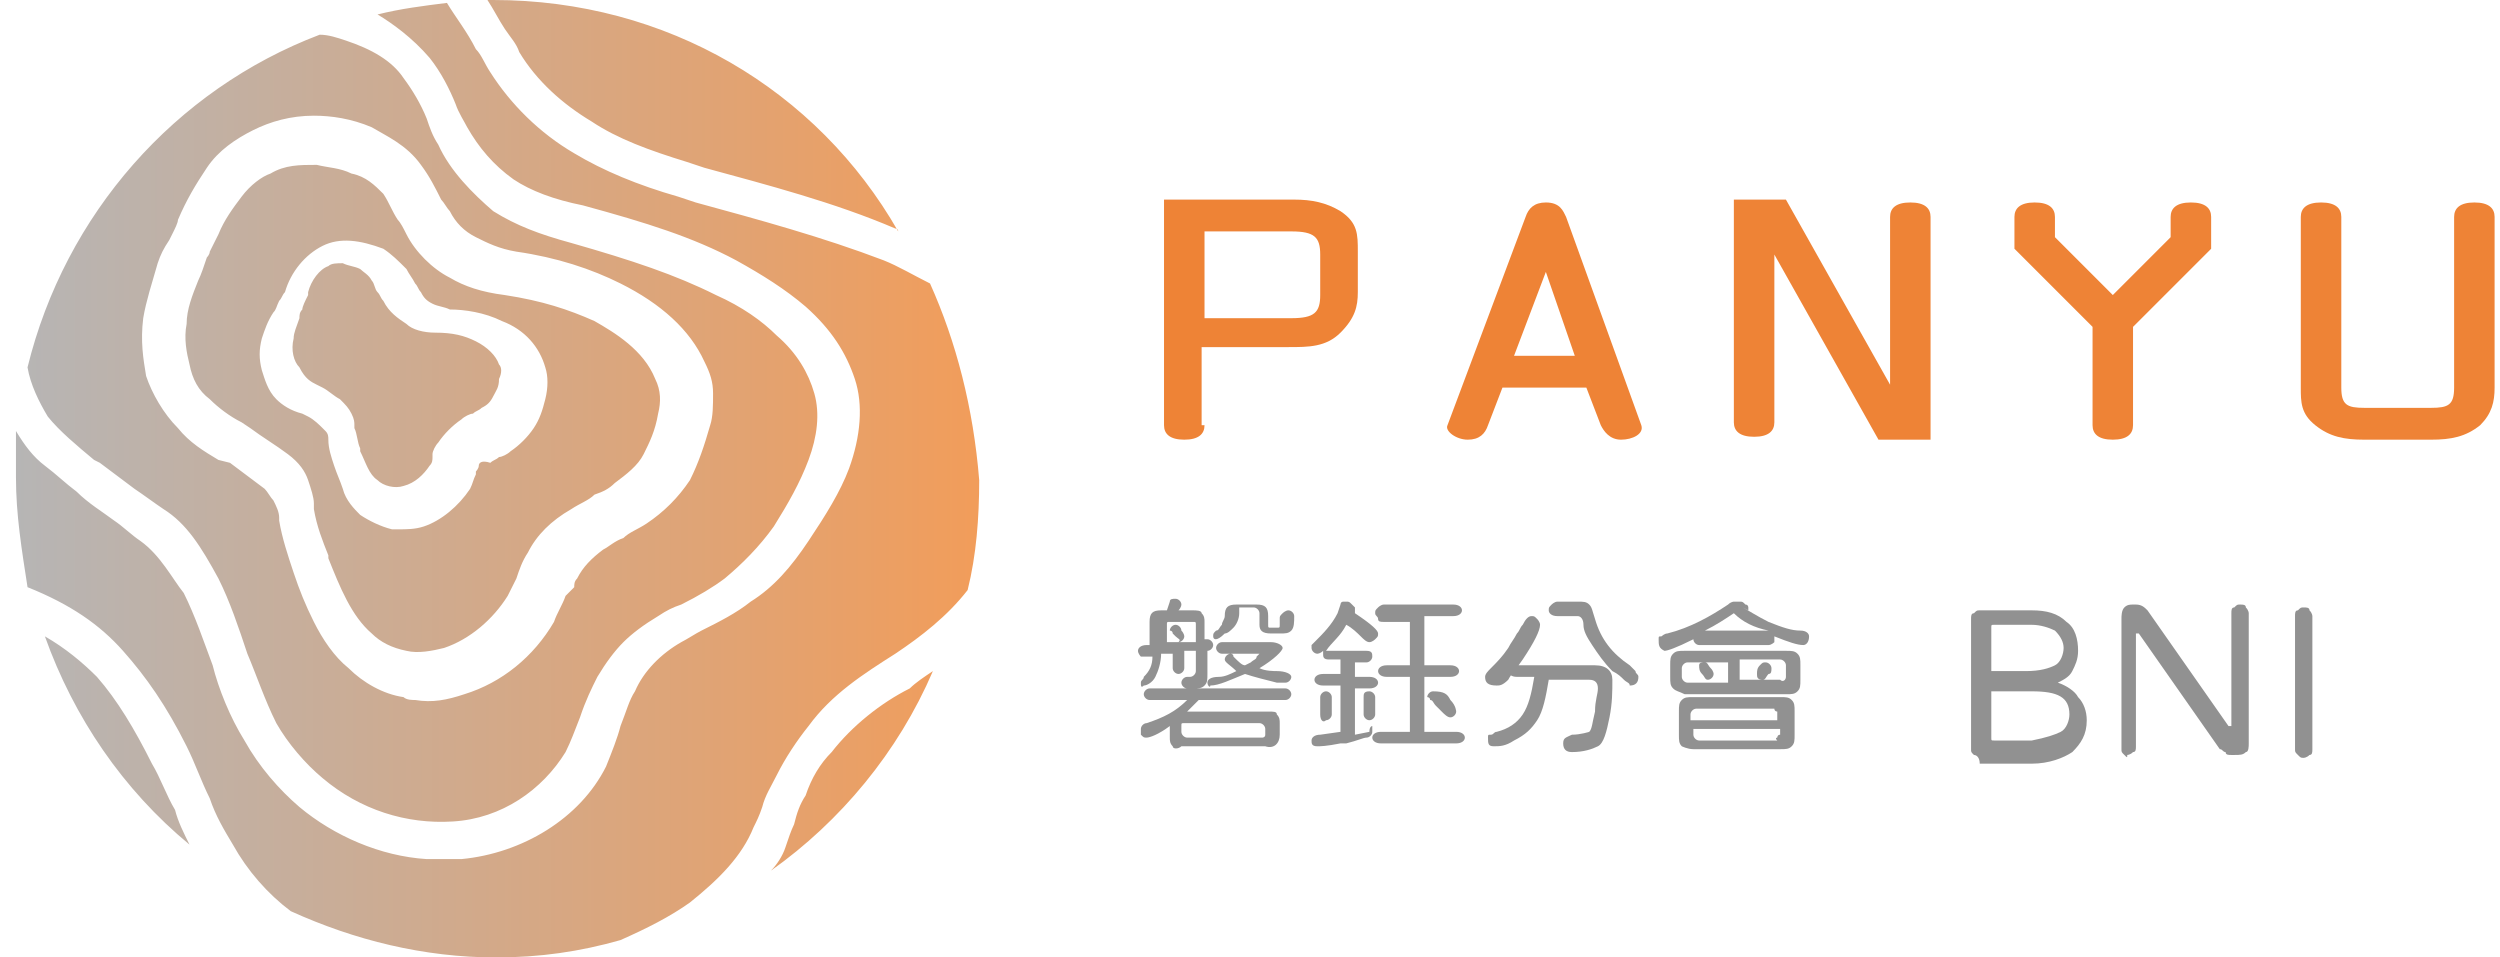 <svg width="94" height="36" viewBox="0 0 94 36" fill="none" xmlns="http://www.w3.org/2000/svg">
<path d="M45.29 15.988C45.29 16.314 45.072 16.532 44.529 16.532C43.985 16.532 43.767 16.314 43.767 15.988V7.505H48.662C49.314 7.505 49.858 7.613 50.402 7.94C51.054 8.375 51.054 8.81 51.054 9.462V10.985C51.054 11.529 50.946 11.964 50.402 12.508C49.858 13.051 49.205 13.051 48.444 13.051H45.181V15.988H45.29ZM45.29 11.964H48.553C49.423 11.964 49.64 11.746 49.64 11.094V9.571C49.64 8.918 49.423 8.701 48.553 8.701H45.29V11.964Z" fill="#EE8336"/>
<path d="M57.362 8.157C57.471 7.831 57.689 7.613 58.124 7.613C58.668 7.613 58.776 7.94 58.885 8.157L61.713 15.988C61.822 16.314 61.387 16.532 60.952 16.532C60.517 16.532 60.299 16.205 60.19 15.988L59.647 14.574H56.492L55.949 15.988C55.84 16.314 55.622 16.532 55.187 16.532C54.752 16.532 54.317 16.205 54.426 15.988L57.362 8.157ZM58.124 10.224L56.928 13.378H59.212L58.124 10.224Z" fill="#EE8336"/>
<path d="M71.067 8.157C71.067 7.831 71.284 7.613 71.828 7.613C72.372 7.613 72.589 7.831 72.589 8.157V16.532H70.631L66.716 9.571V15.879C66.716 16.205 66.499 16.423 65.955 16.423C65.411 16.423 65.193 16.205 65.193 15.879V7.505H67.151L71.067 14.465V8.157Z" fill="#EE8336"/>
<path d="M80.202 15.988C80.202 16.314 79.985 16.532 79.441 16.532C78.897 16.532 78.68 16.314 78.68 15.988V12.29L75.743 9.353V8.157C75.743 7.831 75.961 7.613 76.504 7.613C77.048 7.613 77.266 7.831 77.266 8.157V8.918L79.441 11.094L81.616 8.918V8.157C81.616 7.831 81.834 7.613 82.378 7.613C82.921 7.613 83.139 7.831 83.139 8.157V9.353L80.202 12.29V15.988Z" fill="#EE8336"/>
<path d="M88.903 16.532C88.142 16.532 87.598 16.423 87.054 15.988C86.51 15.553 86.51 15.118 86.51 14.574V8.157C86.51 7.831 86.728 7.613 87.272 7.613C87.816 7.613 88.033 7.831 88.033 8.157V14.574C88.033 15.227 88.251 15.335 88.903 15.335H91.405C92.057 15.335 92.275 15.227 92.275 14.574V8.157C92.275 7.831 92.492 7.613 93.036 7.613C93.58 7.613 93.797 7.831 93.797 8.157V14.574C93.797 15.118 93.689 15.553 93.254 15.988C92.71 16.423 92.166 16.532 91.405 16.532H88.903Z" fill="#EE8336"/>
<path d="M44.094 28.06C43.985 27.952 43.985 27.843 43.985 27.734V27.299C43.55 27.625 43.224 27.734 43.115 27.734C43.006 27.734 43.006 27.734 42.897 27.625C42.897 27.625 42.897 27.517 42.897 27.408C42.897 27.299 43.006 27.19 43.115 27.19C43.767 26.973 44.202 26.755 44.637 26.32H43.224C43.115 26.32 43.006 26.211 43.006 26.103C43.006 25.994 43.115 25.885 43.224 25.885H48.335C48.444 25.885 48.553 25.994 48.553 26.103C48.553 26.211 48.444 26.32 48.335 26.32H45.072C44.964 26.429 44.746 26.646 44.637 26.755H47.683C47.9 26.755 48.009 26.755 48.009 26.864C48.118 26.973 48.118 27.081 48.118 27.19V27.625C48.118 27.952 47.9 28.169 47.574 28.06H44.42C44.311 28.169 44.094 28.169 44.094 28.06ZM42.897 25.668C42.897 25.559 42.897 25.559 42.897 25.668C42.897 25.559 43.006 25.559 43.006 25.45C43.224 25.233 43.332 25.015 43.332 24.689H43.115C43.006 24.689 43.006 24.689 42.897 24.689C42.897 24.689 42.788 24.58 42.788 24.471C42.788 24.363 42.897 24.254 43.115 24.254H43.224V23.927V23.384C43.224 23.057 43.332 22.949 43.658 22.949H43.876L43.985 22.622C43.985 22.514 44.094 22.514 44.202 22.514C44.311 22.514 44.42 22.622 44.42 22.731C44.42 22.731 44.42 22.84 44.311 22.949H44.855C44.964 22.949 45.181 22.949 45.181 23.057C45.29 23.166 45.29 23.275 45.29 23.384V24.036H45.399C45.508 24.036 45.616 24.145 45.616 24.254C45.616 24.363 45.508 24.471 45.399 24.471V25.341C45.399 25.559 45.399 25.668 45.29 25.776C45.181 25.885 45.072 25.885 44.855 25.885H44.637C44.529 25.885 44.42 25.776 44.42 25.668C44.42 25.559 44.529 25.45 44.637 25.45H44.746C44.855 25.45 44.964 25.341 44.964 25.233V24.471H44.529V25.124C44.529 25.233 44.42 25.341 44.311 25.341C44.202 25.341 44.094 25.233 44.094 25.124V24.58H43.658C43.658 24.906 43.55 25.233 43.441 25.45C43.332 25.668 43.115 25.776 43.006 25.776C42.897 25.885 42.897 25.776 42.897 25.668ZM44.964 24.145V23.492C44.964 23.384 44.964 23.384 44.855 23.384H43.985C43.876 23.384 43.876 23.384 43.876 23.492V23.927V24.145H43.985H44.964ZM44.202 23.927C44.202 23.927 44.202 23.927 44.094 23.819C44.094 23.71 43.985 23.71 43.985 23.71C43.985 23.601 44.094 23.492 44.202 23.492C44.311 23.492 44.42 23.601 44.42 23.71C44.529 23.819 44.529 23.927 44.529 23.927C44.529 24.036 44.42 24.145 44.311 24.145C44.42 24.036 44.311 24.036 44.202 23.927ZM47.574 27.625V27.408C47.574 27.299 47.465 27.19 47.356 27.19H44.529C44.42 27.19 44.42 27.19 44.42 27.299V27.517C44.42 27.625 44.529 27.734 44.637 27.734H47.465C47.465 27.734 47.574 27.734 47.574 27.625ZM45.399 25.668C45.399 25.559 45.508 25.45 45.834 25.45C46.051 25.45 46.269 25.341 46.486 25.233C46.269 25.015 46.051 24.906 46.051 24.797C46.051 24.689 46.16 24.58 46.269 24.58C46.269 24.58 46.378 24.58 46.378 24.689C46.595 24.906 46.704 25.015 46.813 25.015L47.03 24.906C47.139 24.797 47.248 24.797 47.248 24.689C47.356 24.58 47.356 24.58 47.356 24.58H45.943C45.834 24.58 45.725 24.471 45.725 24.363C45.725 24.254 45.834 24.145 45.943 24.145H47.791C48.009 24.145 48.227 24.254 48.227 24.363C48.227 24.471 47.9 24.797 47.356 25.124C47.574 25.233 47.9 25.233 48.009 25.233C48.335 25.233 48.553 25.341 48.553 25.45C48.553 25.559 48.444 25.668 48.335 25.668H48.118H48.009C47.574 25.559 47.139 25.45 46.813 25.341C46.269 25.559 45.834 25.776 45.508 25.776C45.508 25.885 45.399 25.776 45.399 25.668ZM45.616 23.927C45.616 23.819 45.616 23.819 45.725 23.71C45.834 23.71 45.834 23.601 45.943 23.492C45.943 23.384 46.051 23.275 46.051 23.166C46.051 22.84 46.16 22.731 46.486 22.731H47.248C47.574 22.731 47.683 22.84 47.683 23.166V23.492C47.683 23.601 47.683 23.601 47.791 23.601H48.009C48.118 23.601 48.118 23.601 48.118 23.492C48.118 23.492 48.118 23.384 48.118 23.275C48.118 23.166 48.118 23.166 48.227 23.057C48.227 23.057 48.335 22.949 48.444 22.949C48.553 22.949 48.662 23.057 48.662 23.166C48.662 23.384 48.662 23.601 48.553 23.71C48.444 23.819 48.335 23.819 48.118 23.819H47.791C47.465 23.819 47.356 23.71 47.356 23.492V23.057C47.356 22.949 47.248 22.84 47.139 22.84H46.704C46.595 22.84 46.595 22.84 46.595 22.84C46.595 22.84 46.595 22.949 46.595 23.057C46.595 23.275 46.486 23.492 46.378 23.601C46.269 23.71 46.16 23.819 46.051 23.819C45.725 24.145 45.616 24.036 45.616 23.927Z" fill="#919191"/>
<path d="M51.598 27.299C51.598 27.299 51.598 27.408 51.598 27.517C51.598 27.625 51.489 27.734 51.381 27.734C51.272 27.734 51.054 27.843 50.619 27.952H50.402C49.858 28.06 49.64 28.06 49.532 28.06C49.314 28.06 49.314 27.952 49.314 27.843C49.314 27.734 49.423 27.625 49.64 27.625L50.402 27.517V25.776H49.749C49.532 25.776 49.423 25.668 49.423 25.559C49.423 25.45 49.532 25.341 49.749 25.341H50.402V24.797H49.967C49.749 24.797 49.749 24.689 49.749 24.58C49.749 24.58 49.749 24.58 49.749 24.471C49.64 24.58 49.532 24.58 49.532 24.58C49.423 24.58 49.314 24.471 49.314 24.363V24.254L49.423 24.145C49.749 23.819 50.075 23.492 50.293 23.057L50.402 22.731C50.402 22.731 50.402 22.622 50.511 22.622H50.619C50.728 22.622 50.728 22.622 50.837 22.731L50.946 22.84C50.946 22.84 50.946 22.949 50.946 23.057C51.598 23.492 51.816 23.71 51.816 23.819C51.816 23.927 51.816 23.927 51.707 24.036C51.707 24.036 51.598 24.145 51.489 24.145C51.381 24.145 51.272 24.036 51.163 23.927C51.054 23.819 50.837 23.601 50.619 23.492C50.402 23.927 50.075 24.145 49.858 24.471C49.858 24.471 49.858 24.471 49.967 24.471H51.381C51.598 24.471 51.598 24.58 51.598 24.689C51.598 24.797 51.489 24.906 51.381 24.906H50.946V25.45H51.489C51.707 25.45 51.816 25.559 51.816 25.668C51.816 25.776 51.707 25.885 51.489 25.885H50.946V27.625L51.489 27.517C51.489 27.299 51.598 27.299 51.598 27.299ZM49.64 26.864V26.211C49.64 26.103 49.749 25.994 49.858 25.994C49.967 25.994 50.075 26.103 50.075 26.211V26.864C50.075 26.973 49.967 27.081 49.858 27.081C49.749 27.19 49.64 27.081 49.64 26.864ZM51.489 25.994C51.598 25.994 51.707 26.103 51.707 26.211V26.864C51.707 26.973 51.598 27.081 51.489 27.081C51.381 27.081 51.272 26.973 51.272 26.864V26.211C51.272 26.103 51.272 25.994 51.489 25.994ZM55.078 27.734C55.078 27.843 54.97 27.952 54.752 27.952H51.924C51.707 27.952 51.598 27.843 51.598 27.734C51.598 27.625 51.707 27.517 51.924 27.517H53.012V25.45H52.142C51.924 25.45 51.816 25.341 51.816 25.233C51.816 25.124 51.924 25.015 52.142 25.015H53.012V23.384H52.033C51.924 23.384 51.816 23.384 51.816 23.275C51.816 23.166 51.707 23.166 51.707 23.057C51.707 22.949 51.707 22.949 51.816 22.84C51.816 22.84 51.924 22.731 52.033 22.731H54.643C54.861 22.731 54.97 22.84 54.97 22.949C54.97 23.057 54.861 23.166 54.643 23.166H53.556V25.015H54.535C54.752 25.015 54.861 25.124 54.861 25.233C54.861 25.341 54.752 25.45 54.535 25.45H53.556V27.517H54.752C54.97 27.517 55.078 27.625 55.078 27.734ZM54.535 26.32C54.752 26.538 54.752 26.755 54.752 26.755C54.752 26.864 54.643 26.973 54.535 26.973C54.426 26.973 54.317 26.864 54.208 26.755L53.991 26.538C53.882 26.429 53.882 26.32 53.773 26.32C53.773 26.211 53.664 26.211 53.664 26.211C53.664 26.103 53.773 25.994 53.882 25.994C54.317 25.994 54.426 26.103 54.535 26.32Z" fill="#919191"/>
<path d="M55.84 25.45C55.84 25.341 55.949 25.233 56.057 25.124C56.275 24.906 56.492 24.689 56.71 24.363C56.819 24.145 56.928 24.036 57.036 23.819C57.145 23.71 57.145 23.601 57.254 23.492C57.362 23.275 57.471 23.166 57.58 23.166C57.689 23.166 57.689 23.166 57.798 23.275C57.798 23.275 57.906 23.384 57.906 23.492C57.906 23.71 57.689 24.145 57.254 24.797C57.036 25.124 56.819 25.341 56.71 25.559C56.492 25.776 56.384 25.776 56.275 25.776C55.949 25.776 55.84 25.668 55.84 25.45ZM58.776 27.952C58.776 27.734 58.885 27.734 59.103 27.625C59.429 27.625 59.755 27.517 59.755 27.517C59.864 27.408 59.864 27.19 59.973 26.755C59.973 26.32 60.081 26.103 60.081 25.885C60.081 25.668 59.973 25.559 59.755 25.559H58.233C58.124 26.211 58.015 26.755 57.798 27.081C57.58 27.408 57.362 27.625 56.928 27.843C56.601 28.06 56.384 28.06 56.166 28.06C55.949 28.06 55.949 27.952 55.949 27.734C55.949 27.625 55.949 27.625 56.057 27.625C56.166 27.625 56.166 27.517 56.275 27.517C56.71 27.408 57.036 27.19 57.254 26.864C57.471 26.538 57.58 26.103 57.689 25.45H57.036C56.819 25.45 56.71 25.341 56.71 25.233C56.71 25.015 56.819 25.015 57.036 25.015H59.973C60.408 25.015 60.625 25.233 60.625 25.559C60.625 25.994 60.625 26.429 60.517 26.973C60.408 27.517 60.299 27.952 60.081 28.06C59.864 28.169 59.538 28.278 59.103 28.278C58.885 28.278 58.776 28.169 58.776 27.952ZM61.06 25.559C60.952 25.45 60.843 25.341 60.625 25.233C60.299 24.906 60.081 24.58 59.864 24.254C59.647 23.927 59.538 23.71 59.538 23.492C59.538 23.275 59.429 23.166 59.32 23.166H58.559C58.341 23.166 58.233 23.057 58.233 22.949C58.233 22.84 58.233 22.84 58.341 22.731C58.341 22.731 58.45 22.622 58.559 22.622H59.32C59.538 22.622 59.647 22.622 59.755 22.731C59.864 22.84 59.864 22.949 59.973 23.275C60.19 24.036 60.625 24.58 61.278 25.015C61.387 25.124 61.387 25.124 61.495 25.233C61.495 25.341 61.604 25.341 61.604 25.45C61.604 25.668 61.495 25.776 61.278 25.776C61.278 25.668 61.169 25.668 61.06 25.559Z" fill="#919191"/>
<path d="M62.365 24.036C62.365 23.927 62.365 23.927 62.474 23.927C62.474 23.927 62.583 23.819 62.692 23.819C63.562 23.601 64.323 23.166 64.976 22.731C65.085 22.622 65.193 22.622 65.193 22.622C65.302 22.622 65.302 22.622 65.411 22.622C65.52 22.622 65.52 22.622 65.628 22.731C65.737 22.731 65.737 22.84 65.737 22.84V22.949L65.52 22.84C65.737 22.949 66.063 23.166 66.498 23.384C67.042 23.601 67.368 23.71 67.695 23.71C67.912 23.71 68.021 23.819 68.021 23.927C68.021 24.145 67.912 24.254 67.803 24.254C67.586 24.254 67.26 24.145 66.716 23.927C66.716 24.036 66.716 24.036 66.716 24.145C66.716 24.145 66.607 24.254 66.498 24.254H63.888C63.779 24.254 63.671 24.145 63.671 24.036C63.018 24.363 62.692 24.471 62.583 24.471C62.365 24.363 62.365 24.254 62.365 24.036ZM62.909 25.885C62.8 25.776 62.8 25.668 62.8 25.45V25.015C62.8 24.797 62.8 24.689 62.909 24.58C63.018 24.471 63.127 24.471 63.344 24.471H67.151C67.368 24.471 67.477 24.471 67.586 24.58C67.695 24.689 67.695 24.797 67.695 25.015V25.559C67.695 25.776 67.695 25.885 67.586 25.994C67.477 26.103 67.368 26.103 67.151 26.103H63.344C63.127 25.994 63.018 25.994 62.909 25.885ZM63.236 28.06C63.127 27.952 63.127 27.843 63.127 27.625V26.755C63.127 26.538 63.127 26.429 63.236 26.32C63.344 26.211 63.453 26.211 63.671 26.211H66.933C67.151 26.211 67.26 26.211 67.368 26.32C67.477 26.429 67.477 26.538 67.477 26.755V27.625C67.477 27.843 67.477 27.952 67.368 28.06C67.26 28.169 67.151 28.169 66.933 28.169H63.671C63.453 28.169 63.236 28.06 63.236 28.06ZM64.976 24.906H63.453C63.344 24.906 63.236 25.015 63.236 25.124V25.45C63.236 25.559 63.344 25.668 63.453 25.668H64.976V24.906ZM66.825 26.864C66.825 26.755 66.825 26.755 66.825 26.755C66.825 26.755 66.716 26.755 66.716 26.646H63.779C63.671 26.646 63.562 26.755 63.562 26.864V27.081H66.825V26.864ZM66.825 27.734C66.825 27.734 66.825 27.625 66.933 27.625V27.408H63.671V27.625C63.671 27.734 63.779 27.843 63.888 27.843H66.825C66.716 27.734 66.825 27.734 66.825 27.734ZM63.997 25.341C63.888 25.233 63.888 25.124 63.888 25.015C63.888 24.906 63.997 24.906 64.106 24.906C64.214 24.906 64.214 25.015 64.323 25.124C64.432 25.233 64.432 25.341 64.432 25.341C64.432 25.45 64.323 25.559 64.214 25.559C64.106 25.559 64.106 25.45 63.997 25.341ZM65.193 23.057C64.867 23.275 64.541 23.492 64.106 23.71H66.498C65.955 23.601 65.52 23.384 65.193 23.057ZM67.151 25.45V25.015C67.151 24.906 67.042 24.797 66.933 24.797H65.411V25.559H66.933C67.042 25.668 67.151 25.559 67.151 25.45ZM66.063 25.341C66.063 25.233 66.063 25.124 66.172 25.015C66.281 24.906 66.281 24.906 66.39 24.906C66.498 24.906 66.607 25.015 66.607 25.124C66.607 25.233 66.607 25.341 66.498 25.341C66.39 25.45 66.39 25.559 66.281 25.559C66.063 25.559 66.063 25.45 66.063 25.341Z" fill="#919191"/>
<path d="M74.221 28.387C74.112 28.279 74.112 28.279 74.112 28.17V23.276C74.112 23.167 74.112 23.058 74.221 23.058C74.329 22.949 74.329 22.949 74.438 22.949H76.396C76.939 22.949 77.374 23.058 77.701 23.384C78.027 23.602 78.136 24.037 78.136 24.472C78.136 24.798 78.027 25.016 77.918 25.233C77.81 25.451 77.592 25.559 77.374 25.668C77.701 25.777 78.027 25.994 78.136 26.212C78.353 26.43 78.462 26.756 78.462 27.082C78.462 27.626 78.245 27.952 77.918 28.279C77.592 28.496 77.048 28.714 76.396 28.714H74.438C74.438 28.496 74.329 28.387 74.221 28.387ZM77.266 25.016C77.483 24.907 77.592 24.581 77.592 24.363C77.592 24.146 77.483 23.928 77.266 23.71C77.048 23.602 76.722 23.493 76.396 23.493H74.982C74.873 23.493 74.873 23.493 74.873 23.602V25.233H76.178C76.722 25.233 77.048 25.124 77.266 25.016ZM77.483 27.517C77.701 27.408 77.81 27.082 77.81 26.865C77.81 26.212 77.374 25.994 76.396 25.994H74.873V27.735C74.873 27.843 74.873 27.843 74.982 27.843H76.396C76.939 27.735 77.266 27.626 77.483 27.517Z" fill="#919191"/>
<path d="M79.876 28.387C79.767 28.278 79.767 28.278 79.767 28.169V23.275C79.767 23.166 79.767 22.949 79.876 22.84C79.985 22.731 80.094 22.731 80.202 22.731H80.311C80.529 22.731 80.637 22.84 80.746 22.949L83.791 27.299C83.791 27.299 83.791 27.299 83.9 27.299C83.9 27.299 83.9 27.299 83.9 27.19V23.057C83.9 22.949 83.9 22.84 84.009 22.84C84.118 22.731 84.118 22.731 84.227 22.731C84.335 22.731 84.444 22.731 84.444 22.84C84.553 22.949 84.553 23.057 84.553 23.057V27.952C84.553 28.06 84.553 28.278 84.444 28.278C84.335 28.387 84.227 28.387 84.009 28.387H83.9C83.791 28.387 83.683 28.387 83.683 28.278C83.574 28.278 83.574 28.169 83.465 28.169L80.42 23.819C80.42 23.819 80.42 23.819 80.311 23.819C80.311 23.819 80.311 23.819 80.311 23.927V28.06C80.311 28.169 80.311 28.278 80.202 28.278C80.094 28.387 79.985 28.387 79.985 28.387C79.985 28.495 79.985 28.495 79.876 28.387Z" fill="#919191"/>
<path d="M86.402 28.387C86.293 28.278 86.293 28.278 86.293 28.169V23.166C86.293 23.057 86.293 22.949 86.402 22.949C86.51 22.84 86.51 22.84 86.619 22.84C86.728 22.84 86.837 22.84 86.837 22.949C86.945 23.057 86.945 23.166 86.945 23.166V28.169C86.945 28.278 86.945 28.387 86.837 28.387C86.728 28.495 86.619 28.495 86.619 28.495C86.51 28.495 86.51 28.495 86.402 28.387Z" fill="#919191"/>
<path d="M7.887 15.009C8.213 15.335 8.648 15.662 9.083 15.879L9.41 16.097C9.845 16.423 10.389 16.749 10.823 17.076C11.259 17.402 11.476 17.728 11.585 18.054C11.694 18.381 11.802 18.707 11.802 18.924V19.142C11.911 19.795 12.129 20.338 12.346 20.882V20.991C12.781 22.079 13.216 23.166 13.978 23.819C14.304 24.145 14.739 24.363 15.283 24.471C15.718 24.58 16.262 24.471 16.697 24.363C17.675 24.036 18.546 23.275 19.089 22.405C19.198 22.187 19.307 21.97 19.416 21.752C19.524 21.426 19.633 21.1 19.851 20.773C20.177 20.121 20.721 19.577 21.482 19.142C21.808 18.924 22.135 18.816 22.352 18.598C22.678 18.489 22.896 18.381 23.114 18.163C23.549 17.837 23.984 17.511 24.201 17.076C24.419 16.64 24.636 16.205 24.745 15.553C24.854 15.118 24.854 14.683 24.636 14.248C24.201 13.16 23.114 12.508 22.352 12.072C21.373 11.637 20.395 11.311 18.981 11.094C18.11 10.985 17.458 10.767 16.914 10.441C16.262 10.115 15.609 9.462 15.283 8.81C15.174 8.592 15.065 8.375 14.957 8.266C14.739 7.94 14.63 7.613 14.413 7.287C14.086 6.961 13.76 6.634 13.216 6.526C12.781 6.308 12.346 6.308 11.911 6.199C11.259 6.199 10.715 6.199 10.171 6.526C9.845 6.634 9.41 6.961 9.083 7.396C8.757 7.831 8.431 8.266 8.213 8.81C8.105 9.027 7.996 9.245 7.887 9.462C7.887 9.571 7.778 9.68 7.778 9.68C7.669 10.006 7.561 10.332 7.452 10.55C7.234 11.094 7.017 11.637 7.017 12.181C6.908 12.725 7.017 13.269 7.126 13.704C7.234 14.248 7.452 14.683 7.887 15.009ZM9.845 12.725C9.953 12.399 10.062 12.072 10.28 11.746C10.389 11.637 10.389 11.529 10.497 11.311C10.606 11.202 10.606 11.094 10.715 10.985C10.932 10.224 11.476 9.571 12.129 9.245C12.781 8.918 13.543 9.027 14.413 9.353C14.739 9.571 14.957 9.789 15.283 10.115C15.392 10.332 15.5 10.441 15.609 10.659C15.718 10.767 15.718 10.876 15.827 10.985C15.935 11.202 16.044 11.311 16.262 11.42C16.479 11.529 16.697 11.529 16.914 11.637C17.458 11.637 18.219 11.746 18.872 12.072C19.742 12.399 20.286 13.051 20.503 13.813C20.612 14.139 20.612 14.574 20.503 15.009C20.395 15.444 20.286 15.77 20.068 16.097C19.851 16.423 19.524 16.749 19.198 16.967C19.089 17.076 18.872 17.184 18.763 17.184C18.654 17.293 18.546 17.293 18.437 17.402C18.11 17.293 18.002 17.402 18.002 17.511C18.002 17.619 17.893 17.728 17.893 17.728V17.837C17.784 18.054 17.784 18.163 17.675 18.381C17.241 19.033 16.588 19.577 15.935 19.795C15.609 19.903 15.283 19.903 14.957 19.903C14.848 19.903 14.739 19.903 14.739 19.903C14.304 19.795 13.869 19.577 13.543 19.36C13.325 19.142 12.999 18.816 12.89 18.381C12.781 18.054 12.672 17.837 12.564 17.511C12.455 17.184 12.346 16.858 12.346 16.532C12.346 16.423 12.346 16.314 12.237 16.205C12.237 16.205 12.237 16.205 12.129 16.097C12.02 15.988 11.802 15.77 11.585 15.662L11.367 15.553C10.932 15.444 10.606 15.227 10.389 15.009C10.062 14.683 9.953 14.248 9.845 13.921C9.736 13.486 9.736 13.16 9.845 12.725ZM3.537 17.293L3.754 17.402C4.189 17.728 4.624 18.054 5.059 18.381C5.385 18.598 5.821 18.924 6.147 19.142C7.017 19.686 7.561 20.556 8.213 21.752C8.648 22.622 8.975 23.601 9.301 24.58C9.627 25.341 9.953 26.32 10.389 27.19C10.823 27.952 11.476 28.713 12.129 29.257C13.543 30.453 15.283 30.997 17.023 30.888C18.872 30.779 20.395 29.692 21.265 28.278C21.482 27.843 21.591 27.517 21.808 26.973C22.026 26.32 22.244 25.885 22.461 25.45C22.787 24.906 23.114 24.471 23.44 24.145C23.766 23.819 24.201 23.492 24.745 23.166C25.071 22.949 25.289 22.84 25.615 22.731C26.268 22.405 26.811 22.079 27.247 21.752C27.899 21.209 28.552 20.556 29.095 19.795C29.639 18.924 30.074 18.163 30.401 17.293C30.727 16.423 30.836 15.553 30.618 14.791C30.401 14.03 29.965 13.269 29.204 12.616C28.66 12.072 27.899 11.529 26.92 11.094C25.398 10.332 23.766 9.789 21.482 9.136C20.286 8.81 19.416 8.483 18.546 7.94C17.784 7.287 16.914 6.417 16.479 5.438C16.262 5.112 16.153 4.785 16.044 4.459C15.827 3.915 15.5 3.372 15.174 2.937C14.739 2.284 13.978 1.849 12.999 1.523C12.672 1.414 12.346 1.305 12.02 1.305C6.582 3.372 2.449 8.048 1.035 13.813C1.144 14.465 1.47 15.118 1.796 15.662C2.231 16.205 2.884 16.749 3.537 17.293ZM5.385 11.964C5.494 11.311 5.712 10.659 5.929 9.897C6.038 9.571 6.147 9.353 6.364 9.027L6.473 8.81C6.582 8.592 6.691 8.375 6.691 8.266C7.017 7.505 7.343 6.961 7.778 6.308C8.213 5.656 8.866 5.221 9.518 4.894C10.171 4.568 10.932 4.35 11.802 4.35C12.455 4.35 13.216 4.459 13.978 4.785C14.521 5.112 15.283 5.438 15.827 6.199C16.153 6.634 16.37 7.069 16.588 7.505C16.697 7.613 16.805 7.831 16.914 7.94C17.132 8.375 17.458 8.701 17.893 8.918C18.328 9.136 18.763 9.353 19.416 9.462C20.938 9.68 22.244 10.115 23.331 10.659C24.854 11.42 25.941 12.399 26.485 13.595C26.703 14.03 26.811 14.357 26.811 14.791C26.811 15.227 26.811 15.662 26.703 15.988C26.485 16.749 26.268 17.402 25.941 18.054C25.506 18.707 24.962 19.251 24.31 19.686C23.984 19.903 23.657 20.012 23.44 20.23C23.114 20.338 22.896 20.556 22.678 20.665C22.244 20.991 21.917 21.317 21.7 21.752C21.591 21.861 21.591 21.97 21.591 22.078L21.265 22.405C21.156 22.731 20.938 23.057 20.83 23.384C20.068 24.689 18.872 25.668 17.458 26.103C16.805 26.32 16.262 26.429 15.609 26.32C15.5 26.32 15.283 26.32 15.174 26.212C14.413 26.103 13.651 25.668 13.107 25.124C12.564 24.689 12.129 24.036 11.802 23.384C11.476 22.731 11.259 22.187 11.041 21.535C10.823 20.882 10.606 20.23 10.497 19.577V19.468C10.497 19.251 10.389 19.033 10.28 18.816C10.171 18.707 10.062 18.489 9.953 18.381C9.518 18.054 9.083 17.728 8.648 17.402L8.213 17.293C7.669 16.967 7.126 16.64 6.691 16.097C6.147 15.553 5.712 14.791 5.494 14.139C5.385 13.486 5.277 12.834 5.385 11.964ZM34.969 10.659C34.316 10.332 33.772 10.006 33.228 9.789C30.944 8.918 28.552 8.266 26.159 7.613L25.506 7.396C23.984 6.961 22.678 6.417 21.591 5.764C20.286 5.003 19.198 3.915 18.437 2.719C18.219 2.393 18.11 2.066 17.893 1.849C17.567 1.196 17.132 0.653 16.805 0.109C15.935 0.218 15.065 0.326 14.195 0.544C14.739 0.87 15.5 1.414 16.153 2.175C16.588 2.719 16.914 3.372 17.132 3.915C17.241 4.242 17.458 4.568 17.567 4.785C18.002 5.547 18.546 6.199 19.307 6.743C19.959 7.178 20.83 7.505 21.917 7.722C24.31 8.375 26.05 8.918 27.681 9.789C28.66 10.332 29.53 10.876 30.292 11.529C31.271 12.399 31.814 13.269 32.141 14.248C32.467 15.227 32.358 16.423 31.923 17.619C31.597 18.489 31.053 19.36 30.401 20.338C29.748 21.317 29.095 22.079 28.225 22.622C27.681 23.057 27.029 23.384 26.376 23.71C26.159 23.819 25.833 24.036 25.615 24.145C24.854 24.58 24.201 25.233 23.875 25.994C23.657 26.32 23.549 26.755 23.331 27.299C23.222 27.734 23.005 28.278 22.787 28.822C21.808 30.779 19.633 32.085 17.349 32.302C16.914 32.302 16.479 32.302 16.044 32.302C14.304 32.193 12.564 31.432 11.259 30.344C10.497 29.692 9.736 28.822 9.192 27.843C8.648 26.973 8.213 25.885 7.996 25.015C7.669 24.145 7.343 23.166 6.908 22.296C6.473 21.752 6.038 20.882 5.277 20.338C4.95 20.121 4.624 19.795 4.298 19.577C3.863 19.251 3.319 18.924 2.884 18.489C2.449 18.163 2.123 17.837 1.688 17.511C1.253 17.184 0.926 16.749 0.6 16.205C0.6 16.858 0.6 17.402 0.6 17.946C0.6 19.36 0.817 20.665 1.035 22.078C2.666 22.731 3.754 23.492 4.624 24.471C5.494 25.45 6.256 26.538 7.017 28.06C7.343 28.713 7.561 29.366 7.887 30.018C8.105 30.671 8.431 31.215 8.757 31.758C9.301 32.737 10.062 33.607 10.932 34.26C13.325 35.347 15.935 36 18.654 36C20.286 36 21.808 35.782 23.331 35.347C24.31 34.912 25.18 34.477 25.941 33.934C27.029 33.063 27.899 32.193 28.334 31.106C28.443 30.888 28.552 30.671 28.66 30.344C28.769 29.909 28.987 29.583 29.204 29.148C29.53 28.495 29.965 27.843 30.401 27.299C31.271 26.103 32.467 25.341 33.663 24.58C34.642 23.927 35.621 23.166 36.383 22.187C36.709 20.882 36.818 19.468 36.818 18.054C36.6 15.335 35.947 12.834 34.969 10.659ZM5.712 28.713C5.059 27.408 4.407 26.32 3.645 25.45C3.101 24.906 2.449 24.363 1.688 23.927C2.775 26.973 4.624 29.692 7.126 31.758C6.908 31.323 6.691 30.888 6.582 30.453C6.256 29.909 6.038 29.257 5.712 28.713ZM31.271 28.278C30.836 28.713 30.509 29.257 30.292 29.909C30.074 30.236 29.965 30.562 29.857 30.997C29.748 31.215 29.639 31.541 29.53 31.867C29.422 32.193 29.204 32.52 28.987 32.737C31.597 30.888 33.772 28.278 35.077 25.233C34.751 25.45 34.425 25.668 34.207 25.885C33.12 26.429 32.032 27.299 31.271 28.278ZM11.911 14.465L12.129 14.574C12.346 14.683 12.564 14.9 12.781 15.009C12.999 15.227 13.107 15.335 13.216 15.553C13.325 15.77 13.325 15.879 13.325 15.988V16.097C13.434 16.314 13.434 16.64 13.543 16.858V16.967C13.76 17.402 13.869 17.837 14.195 18.054C14.413 18.272 14.848 18.381 15.174 18.272C15.609 18.163 15.935 17.837 16.153 17.511C16.262 17.402 16.262 17.293 16.262 17.184V17.076C16.262 16.967 16.37 16.749 16.479 16.64C16.697 16.314 17.023 15.988 17.349 15.77C17.458 15.662 17.675 15.553 17.784 15.553C17.893 15.444 18.002 15.444 18.11 15.335C18.328 15.227 18.437 15.118 18.546 14.9C18.654 14.683 18.763 14.574 18.763 14.248C18.872 14.03 18.872 13.813 18.763 13.704C18.654 13.378 18.328 13.051 17.893 12.834C17.458 12.616 17.023 12.508 16.37 12.508C15.935 12.508 15.5 12.399 15.283 12.181C14.957 11.964 14.63 11.746 14.413 11.311C14.304 11.202 14.304 11.094 14.195 10.985C14.086 10.876 14.086 10.659 13.978 10.55C13.869 10.332 13.651 10.224 13.543 10.115C13.325 10.006 13.107 10.006 12.89 9.897C12.672 9.897 12.455 9.897 12.346 10.006C12.02 10.115 11.694 10.55 11.585 10.985V11.094C11.476 11.311 11.367 11.529 11.367 11.637C11.259 11.746 11.259 11.855 11.259 11.964C11.15 12.29 11.041 12.508 11.041 12.725C10.932 13.16 11.041 13.595 11.259 13.813C11.476 14.248 11.694 14.357 11.911 14.465ZM19.524 1.958C20.177 3.045 21.156 3.915 22.244 4.568C23.222 5.221 24.419 5.656 25.833 6.091L26.485 6.308C28.878 6.961 31.379 7.613 33.663 8.592C33.663 8.592 33.772 8.592 33.772 8.701C30.727 3.372 25.071 0 18.546 0C18.437 0 18.437 0 18.328 0C18.546 0.326 18.763 0.761 18.981 1.088C19.198 1.414 19.416 1.631 19.524 1.958Z" fill="url(#paint0_linear)"/>
<defs>
<linearGradient id="paint0_linear" x1="0.6" y1="17.979" x2="36.559" y2="17.979" gradientUnits="userSpaceOnUse">
<stop stop-color="#B6B5B5"/>
<stop offset="0.746" stop-color="#E1A373"/>
<stop offset="1" stop-color="#F19D5B"/>
</linearGradient>
</defs>
</svg>
